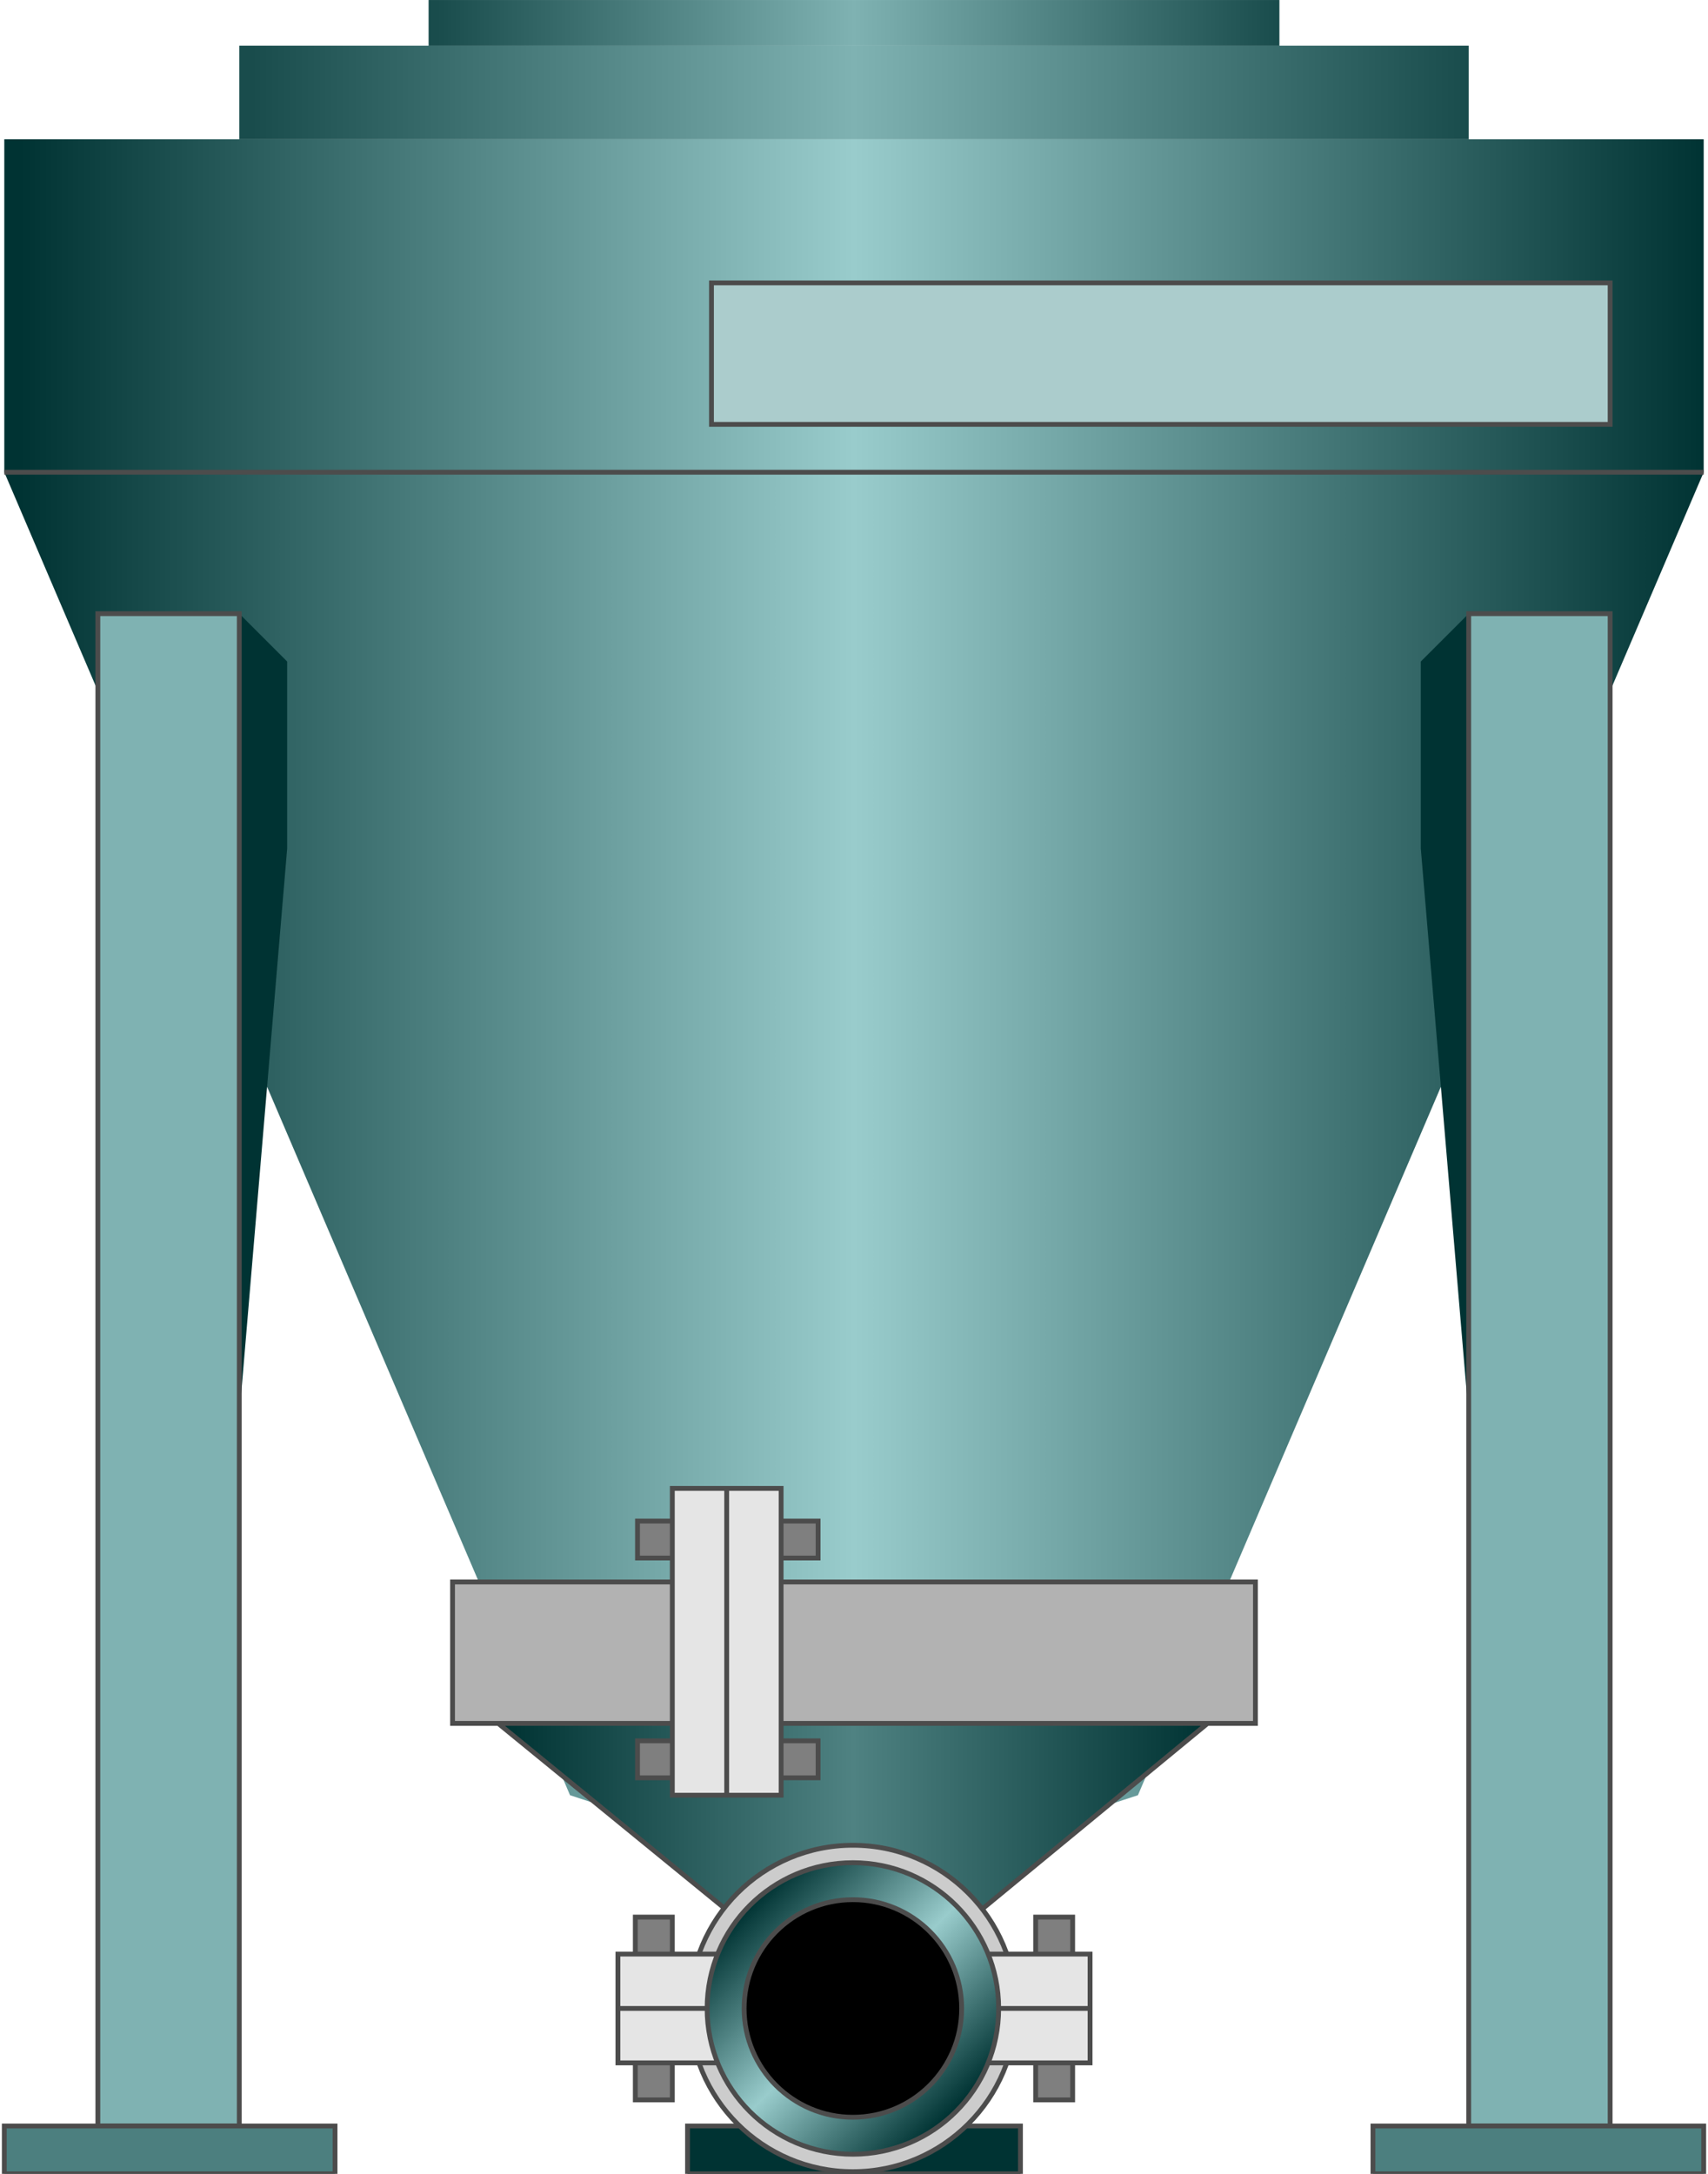 <!DOCTYPE svg PUBLIC "-//W3C//DTD SVG 1.1//EN" "http://www.w3.org/Graphics/SVG/1.1/DTD/svg11.dtd"><svg version="1.1" xmlns="http://www.w3.org/2000/svg" xmlns:xlink="http://www.w3.org/1999/xlink" width="88px" height="112px" viewBox="0 0 87.949 112.5" enable-background="new 0 0 87.949 112.5" xml:space="preserve">
<g id="Group_Dust_Reclaim">
	<linearGradient id="SVGID_1_" gradientUnits="userSpaceOnUse" x1="0" y1="52.477" x2="87.949" y2="52.477">
		<stop offset="0.01" style="stop-color:#003333" />
		<stop offset="0.5" style="stop-color:#99CCCC" />
		<stop offset="1" style="stop-color:#003333" />
	</linearGradient>
	<path fill="url(#SVGID_1_)" d="M0,7.208v17.229l29.278,68.466l14.639,4.842l14.752-4.842l29.279-68.466V7.208H0z" />
	<path fill="none" stroke="#4C4C4C" stroke-width="0.25" d="M0,24.438h87.949" />
	<linearGradient id="SVGID_2_" gradientUnits="userSpaceOnUse" x1="12.162" y1="4.787" x2="75.787" y2="4.787">
		<stop offset="0.01" style="stop-color:#194C4C" />
		<stop offset="0.5" style="stop-color:#7FB2B2" />
		<stop offset="1" style="stop-color:#194C4C" />
	</linearGradient>
	<path fill="url(#SVGID_2_)" d="M12.162,2.366h63.625v4.842H12.162V2.366" />
	<linearGradient id="SVGID_3_" gradientUnits="userSpaceOnUse" x1="21.959" y1="1.184" x2="65.99" y2="1.184">
		<stop offset="0.01" style="stop-color:#194C4C" />
		<stop offset="0.5" style="stop-color:#7FB2B2" />
		<stop offset="1" style="stop-color:#194C4C" />
	</linearGradient>
	<path fill="url(#SVGID_3_)" d="M21.959,0.001H65.99v2.365H21.959V0.001" />
	<linearGradient id="SVGID_4_" gradientUnits="userSpaceOnUse" x1="25.562" y1="94.707" x2="62.273" y2="94.707">
		<stop offset="0.01" style="stop-color:#003333" />
		<stop offset="0.5" style="stop-color:#4F8282" />
		<stop offset="1" style="stop-color:#003333" />
	</linearGradient>
	<path fill="url(#SVGID_4_)" stroke="#4C4C4C" stroke-width="0.25" d="M39.076,100.225L25.563,89.188h36.71l-13.4,11.036H39.076z" />
</g>
<g id="Group_Label">
	<path fill="#ABCCCC" stroke="#4C4C4C" stroke-width="0.25" d="M36.598,14.641h46.508v7.32H36.598V14.641z" />
</g>
<g id="Group_Adjuster">
	<path fill="#B2B2B2" stroke="#4C4C4C" stroke-width="0.25" d="M23.198,81.869H64.75v7.319H23.198V81.869z" />
	<path fill="#7F7F7F" stroke="#4C4C4C" stroke-width="0.25" d="M42.116,90.09v1.914H32.77V90.09H42.116z" />
	<path fill="#7F7F7F" stroke="#4C4C4C" stroke-width="0.25" d="M42.116,78.716v1.914H32.77v-1.914H42.116z" />
	<path fill="#E5E5E5" stroke="#4C4C4C" stroke-width="0.25" d="M40.202,77.026v15.878h-5.63V77.026H40.202z" />
	<path fill="none" stroke="#4C4C4C" stroke-width="0.25" d="M37.386,77.026v15.878" />
</g>
<g id="Group_Base_Platform">
	<path fill="#003333" stroke="#4C4C4C" stroke-width="0.25" d="M35.359,110.021h17.23v2.477h-17.23V110.021z" />
</g>
<g id="Group_Fitter">
	<path fill="#7F7F7F" stroke="#4C4C4C" stroke-width="0.25" d="M53.376,99.211h1.914v9.459h-1.914V99.211z" />
	<path fill="#7F7F7F" stroke="#4C4C4C" stroke-width="0.25" d="M32.657,99.211h1.915v9.459h-1.915V99.211z" />
	<circle fill="#CCCCCC" stroke="#4C4C4C" stroke-width="0.25" cx="43.917" cy="103.94" r="8.446" />
	<path fill="#E5E5E5" stroke="#4C4C4C" stroke-width="0.25" d="M31.756,101.125h24.436v5.631H31.756V101.125z" />
	<path fill="none" stroke="#4C4C4C" stroke-width="0.25" d="M31.756,103.939h24.436" />
</g>
<g id="Group_Outlet">
	<linearGradient id="SVGID_5_" gradientUnits="userSpaceOnUse" x1="49.252" y1="109.275" x2="38.582" y2="98.605">
		<stop offset="0.01" style="stop-color:#003333" />
		<stop offset="0.5" style="stop-color:#99CCCC" />
		<stop offset="1" style="stop-color:#003333" />
	</linearGradient>
	<circle fill="url(#SVGID_5_)" stroke="#4C4C4C" stroke-width="0.25" cx="43.917" cy="103.94" r="7.544" />
	<circle stroke="#4C4C4C" stroke-width="0.25" cx="43.917" cy="103.94" r="5.63" />
</g>
<g id="Group_Support_Structure">
	<path fill="#003333" d="M73.308,43.919v-9.685l2.479-2.478v41.553L73.308,43.919z" />
	<path fill="#7FB2B2" stroke="#4C4C4C" stroke-width="0.25" d="M83.106,110.021V31.757h-7.319v78.264H83.106z" />
	<path fill="#4C7F7F" stroke="#4C4C4C" stroke-width="0.25" d="M70.832,110.021h17.117v2.477H70.832V110.021z" />
	<path fill="#003333" d="M14.639,43.919v-9.685l-2.478-2.478v41.553L14.639,43.919z" />
	<path fill="#7FB2B2" stroke="#4C4C4C" stroke-width="0.25" d="M4.842,110.021V31.757h7.319v78.264H4.842z" />
	<path fill="#4C7F7F" stroke="#4C4C4C" stroke-width="0.25" d="M0,110.021h17.117v2.477H0V110.021z" />
</g>
</svg>